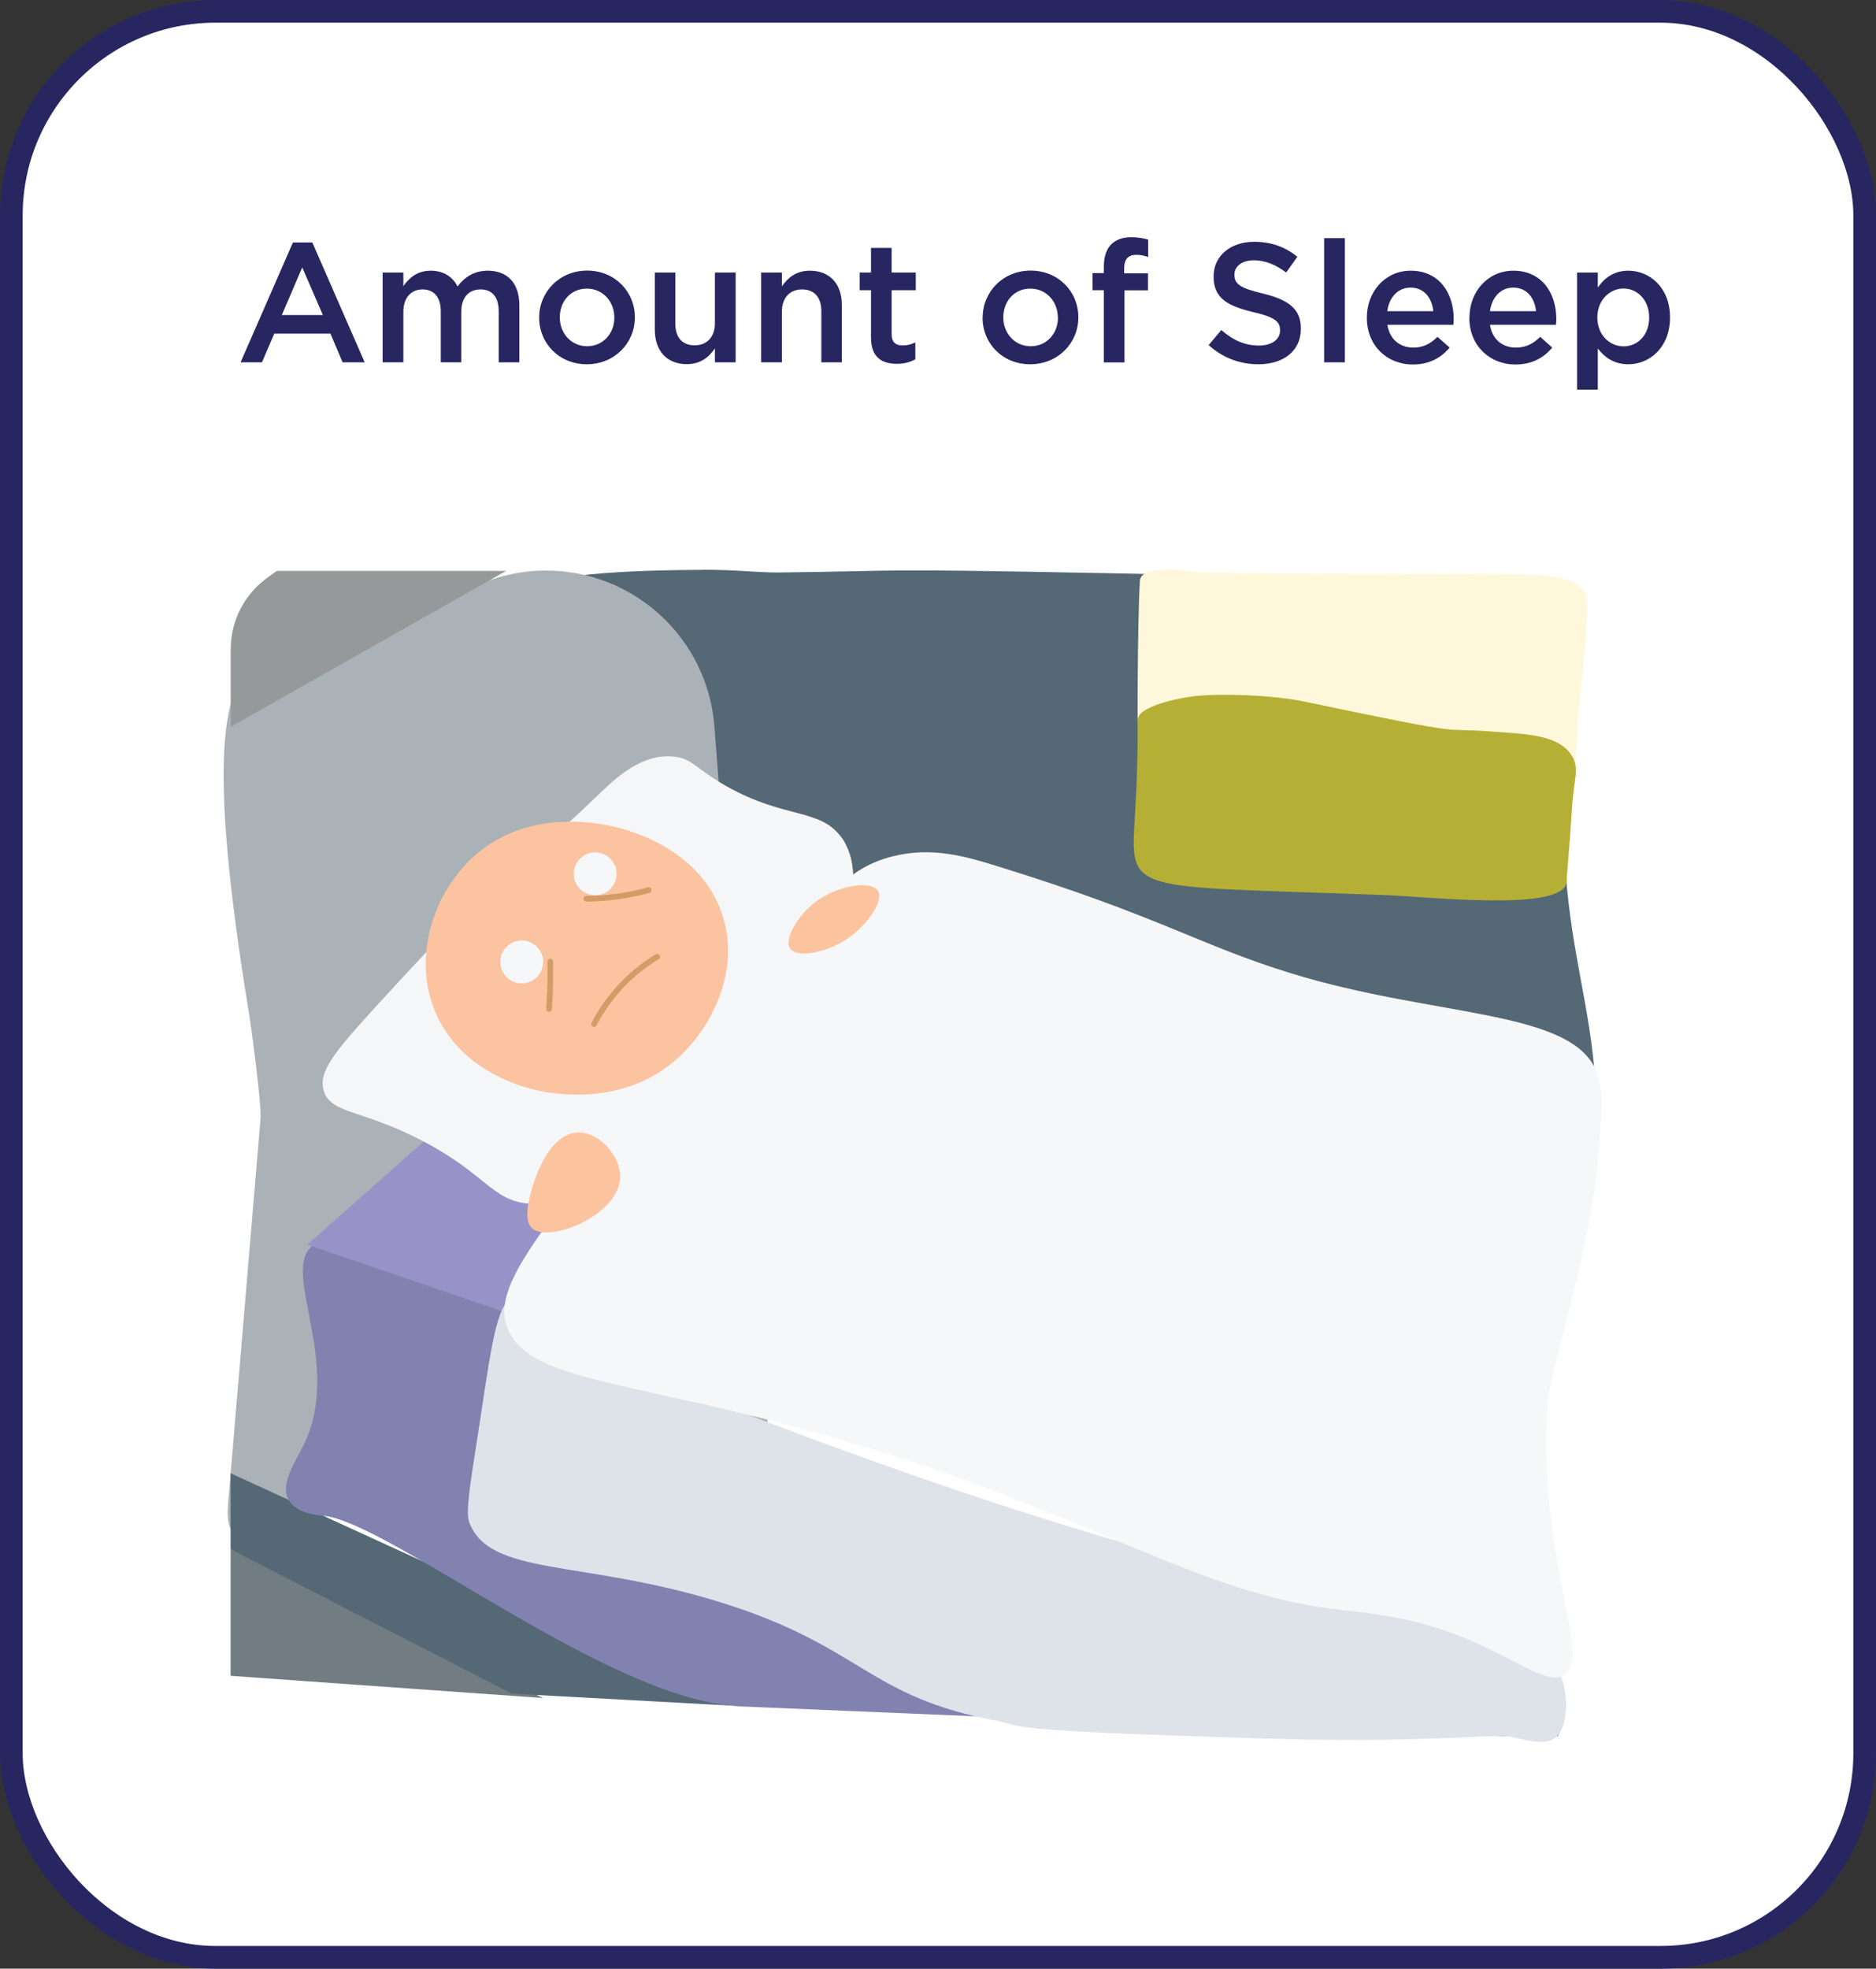 <?xml version="1.0" encoding="UTF-8"?>
<svg id="Layer_2" data-name="Layer 2" xmlns="http://www.w3.org/2000/svg" viewBox="0 0 165.48 173.59">
  <rect x="0" y="0" width="165.48" height="173.59" fill="#333333" stroke="none"/>
  <defs>
    <style>
      .cls-1 {
        fill: #fff;
        stroke: #282661;
        stroke-miterlimit: 10;
        stroke-width: 2px;
      }

      .cls-2 {
        fill: none;
        stroke: #d39c66;
        stroke-linecap: round;
        stroke-linejoin: round;
        stroke-width: .5px;
      }

      .cls-3 {
        fill: #f6f7f9;
      }

      .cls-3, .cls-4, .cls-5, .cls-6, .cls-7, .cls-8, .cls-9, .cls-10, .cls-11, .cls-12, .cls-13, .cls-14, .cls-15, .cls-16, .cls-17 {
        stroke-width: 0px;
      }

      .cls-4 {
        fill: #8282b1;
      }

      .cls-5 {
        fill: #282661;
      }

      .cls-6 {
        fill: #546875;
      }

      .cls-7 {
        fill: #717d82;
      }

      .cls-8 {
        fill: #dde3e9;
      }

      .cls-9 {
        fill: #abb2b7;
      }

      .cls-10 {
        fill: #b5b035;
      }

      .cls-11 {
        fill: #96999a;
      }

      .cls-12 {
        fill: #9793c8;
      }

      .cls-13 {
        fill: #fff7db;
      }

      .cls-14 {
        fill: #fbc39f;
      }

      .cls-15 {
        fill: #fbc49f;
      }

      .cls-16 {
        fill: #f5f6f8;
      }

      .cls-17 {
        fill: #f5f7f9;
      }
    </style>
  </defs>
  <g id="Cards_Updated_Copy_Outlined_" data-name="Cards (Updated | Copy Outlined)">
    <g>
      <rect id="Border" class="cls-1" x="1" y="1" width="163.48" height="171.59" rx="18" ry="18"/>
      <path class="cls-6" d="m61.96,50.25c-37.54.1-2.56,10.82.24,16.21.67,1.3-.64,3.78.22,4.62,3.46,3.37,9.67-.06,11.88,2.88.35.47.54.92.98,4.17.57,4.23.85,6.35.96,10.11.31,10.68,49.32,37.76,60.74,24.68.99-1.14,1.4-2.47,2.18-5.08,4.66-15.72-2.48-22.2-.96-39.44.8-9.06-.05-11.51.1-16.09.08-2.39-3.57-.7-7.12-.14-4.17.66-2.49-.96-21.24-1.37-35.4-.77-28.47-.46-41.2-.32-1.85.02-3.76-.25-6.78-.24Z"/>
      <polygon class="cls-7" points="20.34 136.61 47.91 149.73 20.34 147.77 20.34 136.61"/>
      <path class="cls-9" d="m63.02,64.09l4.72,61.78c.84,11-10.15,19.07-20.39,14.97l-16.77-6.71c-6.08-2.43-11,4.87-10.45-1.66l2.85-33.82c.1-1.21-.78-7.81-.97-9.01-6.74-40.91,2.91-29.57,9.89-33.02l9.67-4.77c2.03-1,4.25-1.53,6.51-1.54h0c7.82-.04,14.35,5.97,14.94,13.77Z"/>
      <path class="cls-11" d="m23.71,50.84l.72-.5h20.22l-24.3,13.75v-6.84c0-2.56,1.26-4.95,3.36-6.4Z"/>
      <polygon class="cls-6" points="20.34 129.91 20.34 136.61 45.14 149.34 65.11 150.43 20.34 129.91"/>
      <path class="cls-4" d="m65.11,150.43c-11.33-.47-30.83-16.26-36.61-16.78-.42-.04-2.35-.16-3.04-1.39-.81-1.44.64-3.39,1.42-5.05,3.29-7.03-2.07-15.03.62-17.31,1.08-.92,2.46.64,6.89,2.07,4.73,1.53,7.94,2.33,11.5,4.36,14.75,8.36,77.1,30.94,87.71,30.01.53-.05,1.9-.31,3.01.97,1.54,1.77,1.17,5.8.73,5.8-11.49,0-30.85-.93-72.23-2.65Z"/>
      <polygon class="cls-12" points="27.1 109.75 47.91 91.33 135.16 117.28 135.16 146.61 27.1 109.75"/>
      <path class="cls-16" d="m28.57,96.23c.66,2.02,3.46,1.6,8.81,4.43,5.49,2.9,6.04,5.19,9.23,5.47,2.86.25,5.13-1.35,8.82-4.34,12.75-10.3,19.8-16.14,19.85-23.66,0-1.17,0-2.73-.98-4.17-1.86-2.74-4.95-1.68-10.16-4.6-2.8-1.57-3.07-2.53-4.84-2.66-2.82-.21-5.09,2-6.53,3.39-10.49,10.07-5.62,3.37-19.36,18.39-3.85,4.21-5.4,6.02-4.84,7.74Z"/>
      <path class="cls-8" d="m88.11,151.77c-11.69-2.13-11.96-6.61-24.7-10.53-12.16-3.74-20.26-2.23-22.02-7.02-.31-.85.03-3.07.73-7.5,1.02-6.51,1.55-11.49,2.9-12.12,2.06-.95,4.15,3.48,11.09,6.97,1.86.93,4.06.93,8.45,2.63,34.95,13.52,53.17,16.47,53.17,16.47,7.21.83,16.73,1.21,19.73,6.62.77,1.38,1.09,4.51-.13,5.8-1.13,1.2-3.81-.11-4.95-.05-12.2.65-18.39.34-27.58.04-16.66-.54-14.92-.98-16.69-1.3Z"/>
      <path class="cls-3" d="m44.61,116.61c-.77-2.97,2.12-6.76,7.91-14.34,6.1-7.98,6.81-6.76,14.52-15.97,5.46-6.52,7.18-9.62,11.62-10.77,3.48-.9,6.44-.04,9.32.85,14.48,4.48,17.68,6.91,25.89,9.44,12.81,3.95,24.99,3.14,27.02,8.83.37,1.05.37,1.9.36,2.78-.13,11.53-4.54,22.65-4.76,26.62-.79,14.11,4.2,22.45,1.32,23.74-1.29.58-3.35-.93-7.23-2.75-5.54-2.6-9.96-2.75-13.33-3.21-12.99-1.74-22.78-9.49-46.95-15.97-16.17-4.34-24.39-4.25-25.7-9.26Z"/>
      <path class="cls-13" d="m100.39,71.04c.06,4.28,6.94-6.12,19.89-3.61,13.77,2.67,18.56,5.59,18.62,2.26.16-8.14,1.01-10.89,1.11-16.51.05-2.82-4.43-2.58-12.71-2.57-11.81,0-21.05-.11-21.05-.11-.42.08-5.59-1.02-5.7.73-.23,3.68-.24,14.24-.16,19.82Z"/>
      <path class="cls-10" d="m100.35,63.49c0,3.44-.03,4.75-.23,8.29-.41,7.16-.94,6.28,21.86,7.14,4.32.16,15.99,1.49,16.2-1.15.23-2.93.38-4.74.5-6.72.14-2.29.66-3.24,0-4.36-1.18-1.98-4.25-1.96-7.02-2.18-4.99-.4-1.06.61-16.57-2.64-3.01-.63-7.75-.73-9.77-.48-1.41.17-4.97.9-4.97,2.09Z"/>
      <path class="cls-15" d="m51.07,99.86c-2.71-.03-3.99,4.41-4.11,4.84-.29,1-.84,2.91,0,3.63,1.52,1.3,7.75-1.21,7.74-4.6,0-1.82-1.81-3.85-3.63-3.87Z"/>
      <path class="cls-15" d="m71.64,79.77c-1.3,1.09-2.51,3.04-1.94,3.87.61.89,3.16.33,4.84-.73,1.85-1.16,3.48-3.45,2.9-4.36-.61-.97-3.81-.48-5.81,1.21Z"/>
      <path id="Head" class="cls-14" d="m38.49,89.45c2.14,4.77,7.04,6.19,8.23,6.53.67.19,7.97,2.18,13.31-2.9,2.94-2.8,5.31-7.76,3.63-12.58-1.77-5.1-6.94-6.83-8.23-7.26-.78-.26-8.59-2.72-14.04,2.66-3.37,3.34-5,8.87-2.9,13.55Z"/>
      <path class="cls-2" d="m51.72,79.25c.72,0,1.66-.05,2.77-.2,1.1-.15,2.02-.37,2.73-.56"/>
      <path class="cls-2" d="m48.54,84.79c0,.58,0,1.18,0,1.8-.02.82-.06,1.62-.11,2.38"/>
      <path class="cls-2" d="m52.4,90.3c.47-.9,1.2-2.08,2.3-3.27,1.17-1.27,2.36-2.12,3.27-2.66"/>
      <circle class="cls-17" cx="46.02" cy="84.82" r="1.89"/>
      <circle class="cls-17" cx="52.5" cy="77.05" r="1.89"/>
      <g>
        <path class="cls-5" d="m25.84,21.38h1.71l4.62,10.57h-1.95l-1.07-2.53h-4.96l-1.08,2.53h-1.89l4.62-10.57Zm2.64,6.4l-1.82-4.2-1.8,4.2h3.62Z"/>
        <path class="cls-5" d="m33.75,24.03h1.83v1.2c.51-.71,1.2-1.36,2.41-1.36,1.14,0,1.95.55,2.37,1.39.63-.84,1.47-1.39,2.67-1.39,1.72,0,2.78,1.09,2.78,3.03v5.05h-1.82v-4.5c0-1.26-.58-1.93-1.6-1.93s-1.7.69-1.7,1.96v4.47h-1.81v-4.51c0-1.23-.6-1.92-1.61-1.92s-1.69.75-1.69,1.96v4.47h-1.83v-7.92Z"/>
        <path class="cls-5" d="m47.56,28.03v-.03c0-2.27,1.8-4.14,4.23-4.14s4.21,1.84,4.21,4.11v.03c0,2.25-1.8,4.12-4.24,4.12s-4.2-1.85-4.2-4.1Zm6.63,0v-.03c0-1.4-1-2.55-2.43-2.55s-2.38,1.14-2.38,2.52v.03c0,1.38,1,2.53,2.41,2.53s2.4-1.14,2.4-2.5Z"/>
        <path class="cls-5" d="m57.76,29.07v-5.04h1.81v4.5c0,1.23.62,1.92,1.7,1.92s1.79-.72,1.79-1.95v-4.47h1.83v7.92h-1.83v-1.23c-.51.75-1.25,1.39-2.48,1.39-1.78,0-2.82-1.2-2.82-3.04Z"/>
        <path class="cls-5" d="m67.14,24.03h1.83v1.22c.51-.74,1.24-1.38,2.47-1.38,1.79,0,2.82,1.2,2.82,3.03v5.05h-1.81v-4.5c0-1.23-.62-1.93-1.7-1.93s-1.78.74-1.78,1.96v4.47h-1.83v-7.92Z"/>
        <path class="cls-5" d="m76.83,29.76v-4.17h-1v-1.56h1v-2.17h1.82v2.17h2.13v1.56h-2.13v3.88c0,.71.36.99.97.99.41,0,.76-.09,1.12-.27v1.49c-.45.25-.95.4-1.63.4-1.33,0-2.28-.58-2.28-2.32Z"/>
        <path class="cls-5" d="m86.68,28.03v-.03c0-2.27,1.8-4.14,4.23-4.14s4.21,1.84,4.21,4.11v.03c0,2.25-1.8,4.12-4.25,4.12s-4.2-1.85-4.2-4.1Zm6.63,0v-.03c0-1.4-1-2.55-2.43-2.55s-2.38,1.14-2.38,2.52v.03c0,1.38,1,2.53,2.42,2.53s2.4-1.14,2.4-2.5Z"/>
        <path class="cls-5" d="m97.37,25.59h-1v-1.51h1v-.58c0-.87.23-1.53.65-1.95s1-.63,1.77-.63c.65,0,1.08.09,1.49.21v1.53c-.36-.12-.67-.19-1.07-.19-.69,0-1.05.39-1.05,1.2v.43h2.1v1.5h-2.07v6.36h-1.82v-6.36Z"/>
        <path class="cls-5" d="m106.62,30.42l1.11-1.32c1,.87,2.03,1.37,3.32,1.37,1.14,0,1.86-.54,1.86-1.32v-.03c0-.75-.42-1.15-2.37-1.6-2.23-.54-3.49-1.2-3.49-3.13v-.03c0-1.8,1.5-3.04,3.58-3.04,1.53,0,2.74.46,3.81,1.32l-.99,1.39c-.94-.71-1.89-1.08-2.85-1.08-1.08,0-1.71.56-1.71,1.25v.03c0,.81.48,1.17,2.5,1.65,2.22.54,3.36,1.33,3.36,3.08v.03c0,1.96-1.54,3.13-3.75,3.13-1.61,0-3.12-.55-4.38-1.68Z"/>
        <path class="cls-5" d="m116.8,21h1.83v10.95h-1.83v-10.95Z"/>
        <path class="cls-5" d="m120.57,28.02v-.03c0-2.26,1.6-4.12,3.87-4.12,2.52,0,3.79,1.98,3.79,4.26,0,.17-.01.33-.03.51h-5.82c.2,1.29,1.11,2.01,2.28,2.01.88,0,1.51-.33,2.14-.95l1.07.95c-.75.9-1.79,1.49-3.24,1.49-2.29,0-4.06-1.67-4.06-4.11Zm5.86-.58c-.12-1.17-.81-2.08-2.01-2.08-1.11,0-1.89.86-2.05,2.08h4.06Z"/>
        <path class="cls-5" d="m129.62,28.02v-.03c0-2.26,1.61-4.12,3.87-4.12,2.52,0,3.79,1.98,3.79,4.26,0,.17-.02.33-.03.51h-5.82c.19,1.29,1.11,2.01,2.28,2.01.88,0,1.52-.33,2.15-.95l1.06.95c-.75.9-1.79,1.49-3.24,1.49-2.29,0-4.07-1.67-4.07-4.11Zm5.87-.58c-.12-1.17-.81-2.08-2.01-2.08-1.11,0-1.89.86-2.05,2.08h4.07Z"/>
        <path class="cls-5" d="m139.11,24.03h1.83v1.32c.58-.83,1.41-1.48,2.7-1.48,1.86,0,3.67,1.47,3.67,4.11v.03c0,2.62-1.8,4.11-3.67,4.11-1.32,0-2.14-.66-2.7-1.39v3.63h-1.83v-10.32Zm6.36,3.98v-.03c0-1.53-1.05-2.54-2.26-2.54s-2.31,1.02-2.31,2.54v.03c0,1.51,1.08,2.53,2.31,2.53s2.26-.97,2.26-2.53Z"/>
      </g>
    </g>
  </g>
</svg>